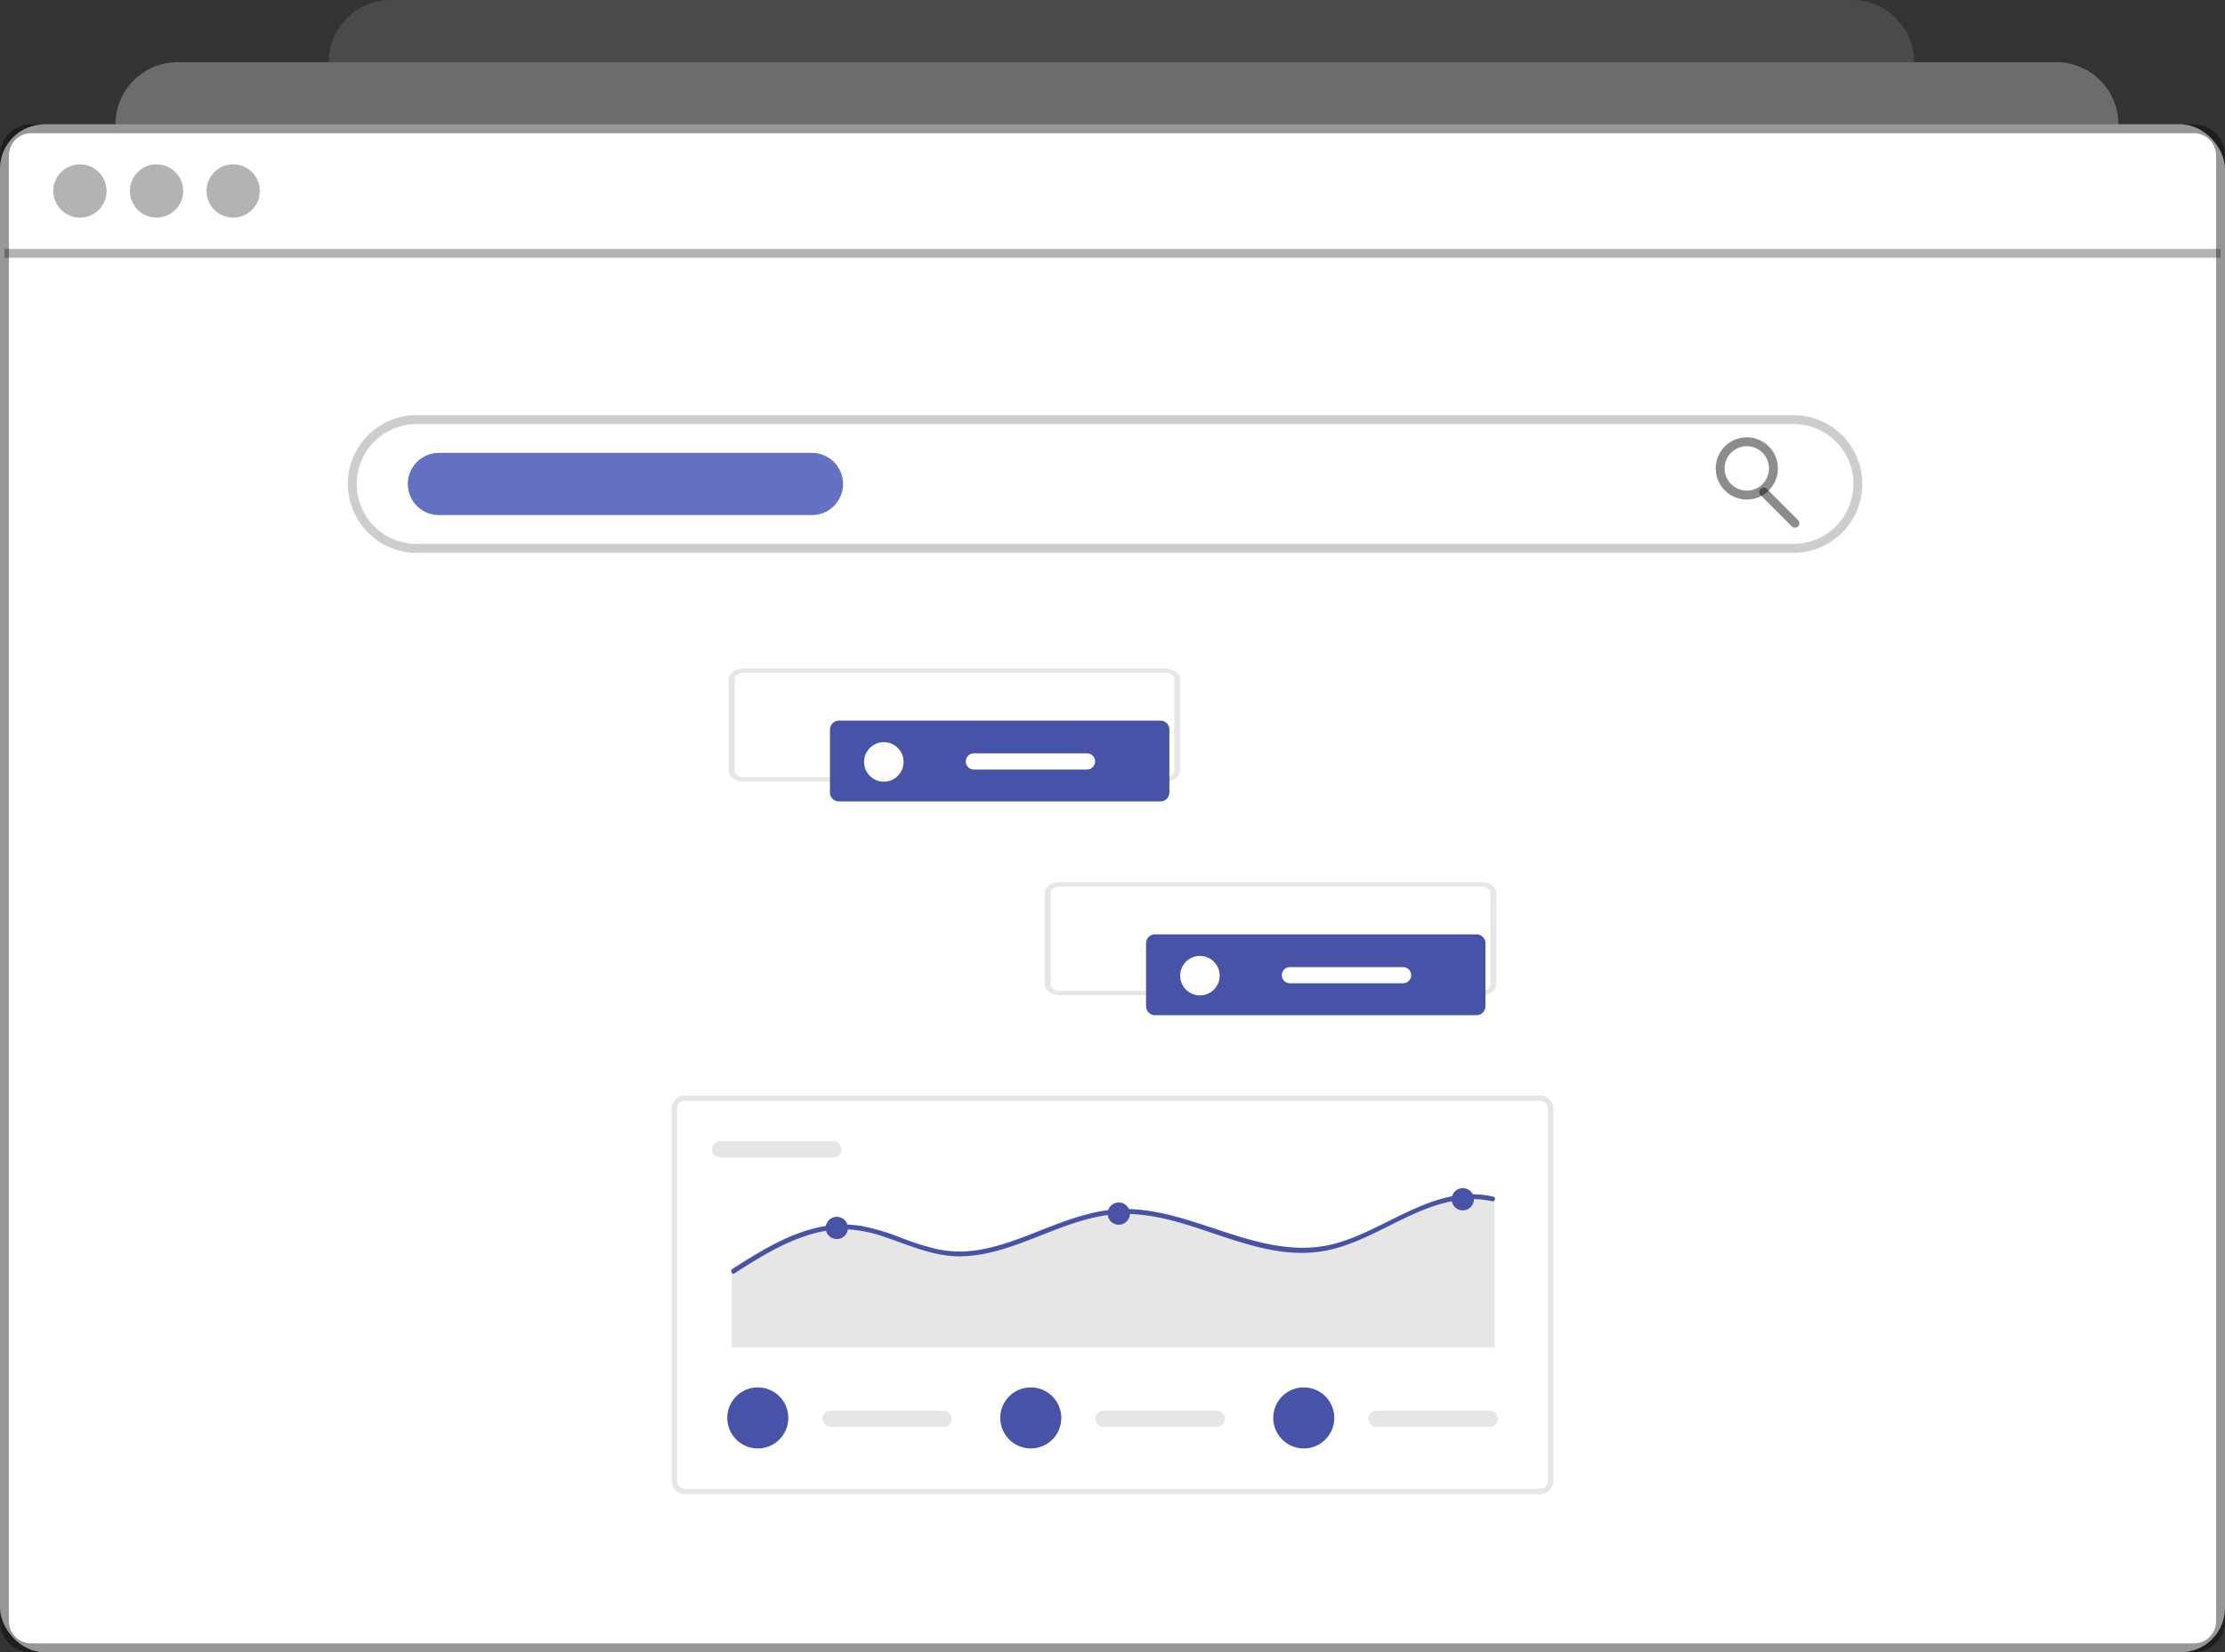 <svg xmlns="http://www.w3.org/2000/svg" width="501" height="372" viewBox="0 0 501 372">
  <rect x="0" y="0" width="501" height="372" fill="#333333" stroke="none"/>
  <g id="Group_325" data-name="Group 325" transform="translate(-1194 -236)">
    <g id="Group_58" data-name="Group 58" transform="translate(-6191 -3868)">
      <rect id="Rectangle_326" data-name="Rectangle 326" width="501" height="344" rx="10" transform="translate(7385 4132)" fill="#fff"/>
      <g id="Group_50" data-name="Group 50" transform="translate(491.531 6)">
        <path id="Path_74" data-name="Path 74" d="M699.7,197.268h-487a7.008,7.008,0,0,0-7,7v330a7.008,7.008,0,0,0,7,7h487a7.008,7.008,0,0,0,7-7v-330a7.008,7.008,0,0,0-7-7Zm5,337a5,5,0,0,1-5,5h-487a5,5,0,0,1-5-5v-330a5,5,0,0,1,5-5h487a5,5,0,0,1,5,5Z" transform="translate(6687.772 3928.732)" opacity="0.41"/>
        <rect id="Rectangle_325" data-name="Rectangle 325" width="499" height="2" transform="translate(6894.469 4154.04)" opacity="0.3"/>
        <circle id="Ellipse_35" data-name="Ellipse 35" cx="6" cy="6" r="6" transform="translate(6905.469 4135)" opacity="0.3"/>
        <circle id="Ellipse_36" data-name="Ellipse 36" cx="6" cy="6" r="6" transform="translate(6922.719 4135)" opacity="0.3"/>
        <circle id="Ellipse_37" data-name="Ellipse 37" cx="6" cy="6" r="6" transform="translate(6939.969 4135)" opacity="0.3"/>
        <path id="Path_75" data-name="Path 75" d="M609.524,293.732h-310a15.5,15.5,0,1,1,0-31h310a15.5,15.5,0,0,1,0,31Zm-310-29a13.5,13.5,0,1,0,0,27h310a13.5,13.5,0,0,0,0-27Z" transform="translate(6687.772 3928.732)" opacity="0.198"/>
        <path id="Path_79" data-name="Path 79" d="M388.524,285.232h-84a7,7,0,1,1,0-14h84a7,7,0,0,1,0,14Z" transform="translate(6687.772 3928.732)" fill="#6470c2"/>
        <path id="Path_80" data-name="Path 80" d="M599.024,281.732a7,7,0,1,1,7-7A7,7,0,0,1,599.024,281.732Zm0-12a5,5,0,1,0,5,5,5,5,0,0,0-5-5Z" transform="translate(6687.772 3928.732)" opacity="0.452"/>
        <path id="Path_81" data-name="Path 81" d="M609.852,288.065a1,1,0,0,1-.707-.293l-7.026-7.026a1,1,0,0,1,1.414-1.414l7.026,7.026a1,1,0,0,1-.707,1.707Z" transform="translate(6687.772 3928.732)" opacity="0.452"/>
      </g>
    </g>
    <path id="Rectangle_327" data-name="Rectangle 327" d="M14,0H437a14,14,0,0,1,14,14v0a0,0,0,0,1,0,0H0a0,0,0,0,1,0,0v0A14,14,0,0,1,14,0Z" transform="translate(1220 250)" fill="#e4e4e4" opacity="0.322"/>
    <path id="Rectangle_328" data-name="Rectangle 328" d="M14,0H343a14,14,0,0,1,14,14v0a0,0,0,0,1,0,0H0a0,0,0,0,1,0,0v0A14,14,0,0,1,14,0Z" transform="translate(1268 236)" fill="#e4e4e4" opacity="0.128"/>
    <g id="Group_62" data-name="Group 62" transform="translate(-11324.279 -3070.488)">
      <path id="Path_289" data-name="Path 289" d="M716.276,507.892H523.783a3.036,3.036,0,0,1-3.033-3.033v-83.71a3.036,3.036,0,0,1,3.033-3.033H716.276a3.036,3.036,0,0,1,3.033,3.033v83.71A3.036,3.036,0,0,1,716.276,507.892ZM523.783,419.329a1.822,1.822,0,0,0-1.82,1.82v83.71a1.822,1.822,0,0,0,1.82,1.82H716.276a1.822,1.822,0,0,0,1.82-1.82v-83.71a1.822,1.822,0,0,0-1.82-1.82Z" transform="translate(12148.75 3135.022)" fill="#e6e6e6"/>
      <path id="Path_290" data-name="Path 290" d="M545.07,443.616a1.82,1.82,0,1,0,0,3.64h25.477a1.82,1.82,0,1,0,0-3.639Z" transform="translate(12135.349 3119.834)" fill="#e6e6e6"/>
      <path id="Path_291" data-name="Path 291" d="M726.01,473.842v33.747H554.21V489.82c1.19-.764,2.386-1.524,3.594-2.26,5.158-3.156,10.678-6.108,16.695-7.2a25.2,25.2,0,0,1,8.619-.108,49.18,49.18,0,0,1,8.77,2.582,59.891,59.891,0,0,0,8.6,2.7,25.183,25.183,0,0,0,8.723.172c5.524-.829,10.714-3.049,15.883-5.057,5.2-2.019,10.56-3.927,16.188-4.178,5.556-.251,11.045,1.062,16.317,2.69,10.75,3.318,21.727,8.239,33.109,4.863,11.559-3.422,22.19-13.3,35-10.369a.482.482,0,0,1,.3.19Z" transform="translate(12128.821 3102.264)" fill="#e6e6e6"/>
      <path id="Path_292" data-name="Path 292" d="M725.828,474.43a.519.519,0,0,1-.588.258,19.155,19.155,0,0,0-4.655-.481c-12.6.222-22.287,10.365-34.607,11.883-11.108,1.366-21.563-4.035-32.007-6.858-5.427-1.467-11.022-2.245-16.606-1.248-5.541.986-10.742,3.253-15.964,5.265-5.028,1.937-10.254,3.737-15.7,3.827-5.986.1-11.377-2.367-16.929-4.247A30.144,30.144,0,0,0,579.863,481a26.952,26.952,0,0,0-8.78,1.359c-5.9,1.876-11.216,5.219-16.391,8.54a.46.46,0,0,1-.3.083.556.556,0,0,1-.237-1.011l.237-.151c1.187-.764,2.382-1.524,3.587-2.26,5.147-3.156,10.656-6.108,16.66-7.2a25.1,25.1,0,0,1,8.6-.108,49,49,0,0,1,8.751,2.582,59.674,59.674,0,0,0,8.583,2.7,25.077,25.077,0,0,0,8.7.172c5.513-.829,10.692-3.049,15.849-5.057,5.19-2.019,10.537-3.927,16.154-4.178,5.545-.251,11.022,1.062,16.283,2.69,10.728,3.318,21.681,8.239,33.04,4.863,11.535-3.422,22.144-13.3,34.927-10.369a.48.48,0,0,1,.3.19A.553.553,0,0,1,725.828,474.43Z" transform="translate(12129.003 3102.264)" fill="#4753a7"/>
      <circle id="Ellipse_91" data-name="Ellipse 91" cx="2.511" cy="2.511" r="2.511" transform="translate(12704.191 3580.442)" fill="#4753a7"/>
      <circle id="Ellipse_92" data-name="Ellipse 92" cx="2.511" cy="2.511" r="2.511" transform="translate(12767.675 3577.214)" fill="#4753a7"/>
      <circle id="Ellipse_93" data-name="Ellipse 93" cx="2.511" cy="2.511" r="2.511" transform="translate(12845.146 3573.986)" fill="#4753a7"/>
      <path id="Path_293" data-name="Path 293" d="M606.57,593.616a1.82,1.82,0,0,0,0,3.64h25.477a1.82,1.82,0,0,0,0-3.64Z" transform="translate(12098.72 3030.493)" fill="#e6e6e6"/>
      <circle id="Ellipse_94" data-name="Ellipse 94" cx="6.875" cy="6.875" r="6.875" transform="translate(12682.036 3618.853)" fill="#4753a7"/>
      <path id="Path_294" data-name="Path 294" d="M758.57,593.616a1.82,1.82,0,0,0,0,3.64h25.477a1.82,1.82,0,0,0,0-3.64Z" transform="translate(12008.188 3030.493)" fill="#e6e6e6"/>
      <circle id="Ellipse_95" data-name="Ellipse 95" cx="6.875" cy="6.875" r="6.875" transform="translate(12743.504 3618.853)" fill="#4753a7"/>
      <path id="Path_295" data-name="Path 295" d="M910.57,593.616a1.82,1.82,0,0,0,0,3.64h25.477a1.82,1.82,0,0,0,0-3.64Z" transform="translate(11917.655 3030.493)" fill="#e6e6e6"/>
      <circle id="Ellipse_96" data-name="Ellipse 96" cx="6.875" cy="6.875" r="6.875" transform="translate(12804.973 3618.853)" fill="#4753a7"/>
      <path id="Path_78" data-name="Path 78" d="M826.859,324.8H731.892c-1.851,0-3.352-1.069-3.354-2.386V301.77c0-1.317,1.5-2.386,3.354-2.386h94.968c1.851,0,3.352,1.069,3.354,2.386V322.41C830.211,323.728,828.711,324.8,826.859,324.8Zm-94.968-24.46c-1.111,0-2.011.641-2.012,1.432V322.41c0,.79.9,1.431,2.012,1.432h94.968c1.111,0,2.011-.641,2.012-1.432V301.77c0-.79-.9-1.431-2.012-1.432Z" transform="translate(12024.99 3205.739)" fill="#e6e6e6"/>
      <path id="Path_296" data-name="Path 296" d="M786.951,328.391a2.024,2.024,0,0,0-2.022,2.022v14.154a2.024,2.024,0,0,0,2.022,2.022h72.387a2.024,2.024,0,0,0,2.022-2.022V330.413a2.024,2.024,0,0,0-2.022-2.022Z" transform="translate(11991.403 3188.463)" fill="#4753a7"/>
      <circle id="Ellipse_97" data-name="Ellipse 97" cx="4.448" cy="4.448" r="4.448" transform="translate(12784.016 3521.706)" fill="#fff"/>
      <path id="Path_297" data-name="Path 297" d="M862.381,346.616a1.82,1.82,0,1,0,0,3.64h25.477a1.82,1.82,0,0,0,0-3.64Z" transform="translate(11946.357 3177.608)" fill="#fff"/>
      <path id="Path_78-2" data-name="Path 78" d="M650.859,205.8H555.892c-1.851,0-3.352-1.069-3.354-2.386V182.77c0-1.317,1.5-2.386,3.354-2.386h94.968c1.851,0,3.352,1.069,3.354,2.386V203.41C654.211,204.728,652.711,205.8,650.859,205.8Zm-94.968-24.46c-1.111,0-2.011.641-2.012,1.432V203.41c0,.79.9,1.431,2.012,1.432h94.968c1.111,0,2.011-.641,2.012-1.432V182.77c0-.79-.9-1.431-2.012-1.432Z" transform="translate(12129.817 3276.616)" fill="#e6e6e6"/>
      <path id="Path_298" data-name="Path 298" d="M610.951,209.391a2.024,2.024,0,0,0-2.022,2.022v14.154a2.024,2.024,0,0,0,2.022,2.022h72.387a2.024,2.024,0,0,0,2.022-2.022V211.413a2.024,2.024,0,0,0-2.022-2.022Z" transform="translate(12096.23 3259.339)" fill="#4753a7"/>
      <circle id="Ellipse_98" data-name="Ellipse 98" cx="4.448" cy="4.448" r="4.448" transform="translate(12712.843 3473.583)" fill="#fff"/>
      <path id="Path_299" data-name="Path 299" d="M686.381,227.616a1.82,1.82,0,1,0,0,3.64h25.477a1.82,1.82,0,0,0,0-3.64Z" transform="translate(12051.183 3248.484)" fill="#fff"/>
    </g>
  </g>
</svg>
